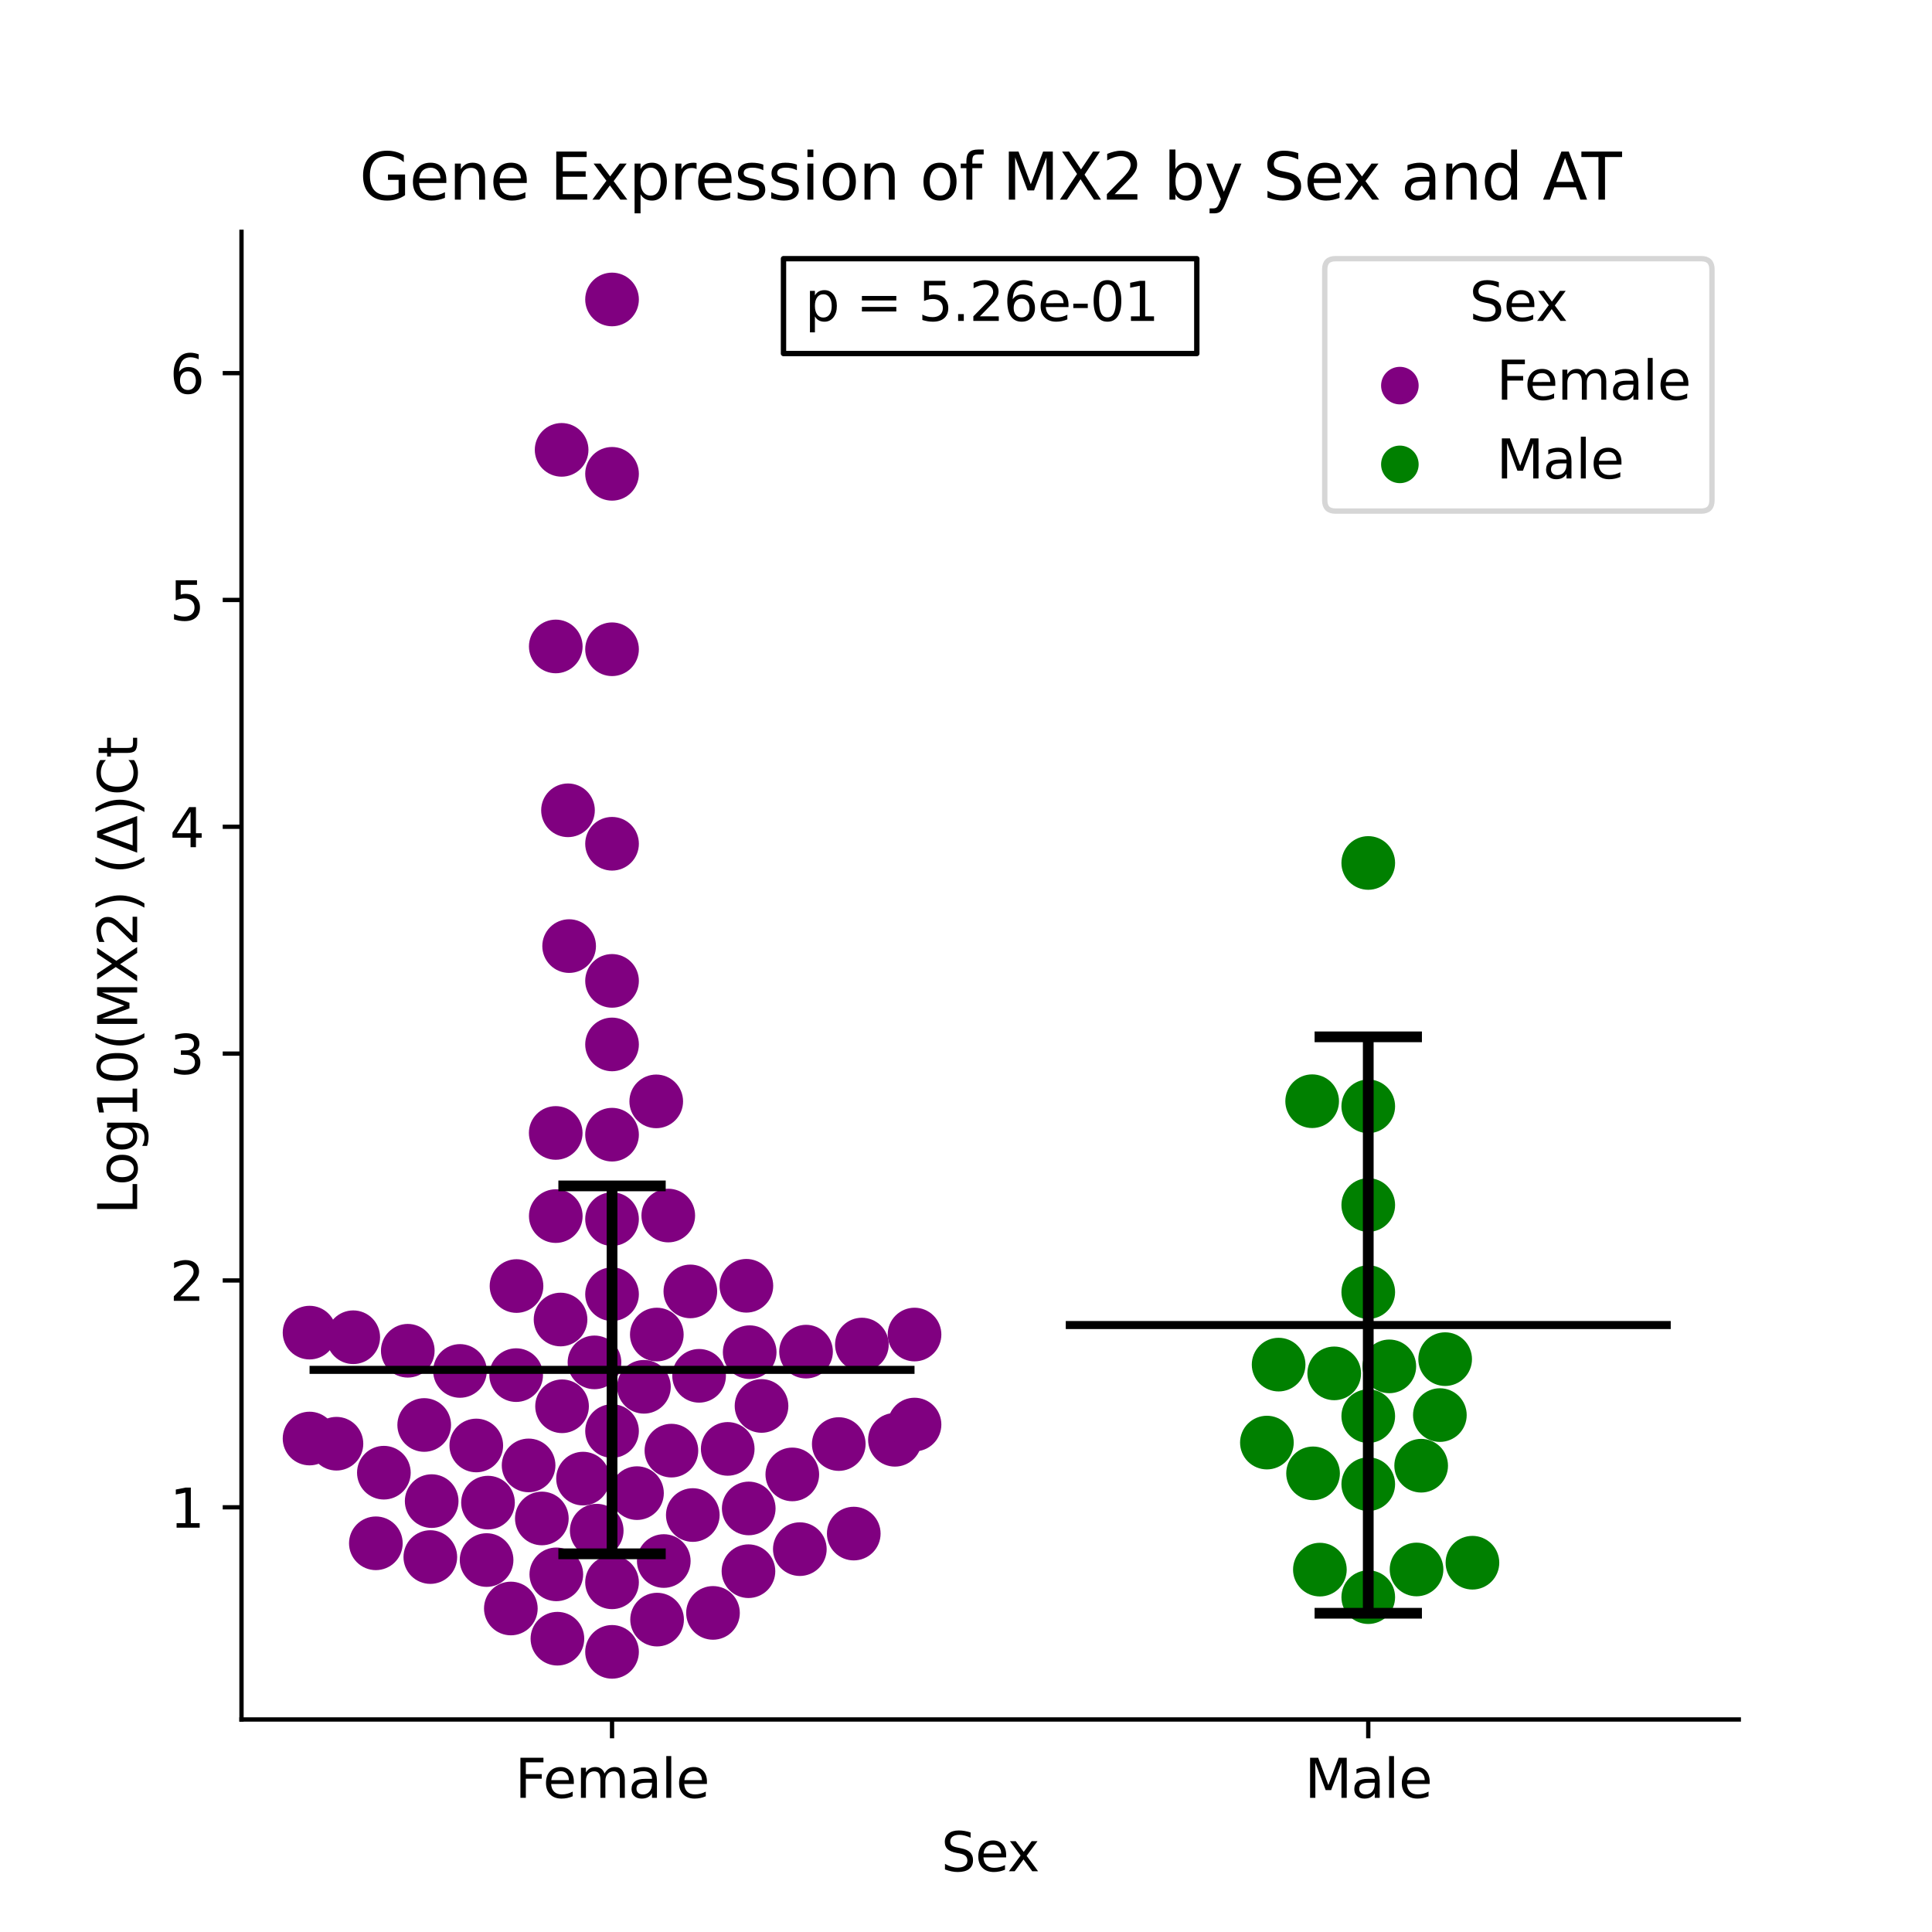 <?xml version="1.0" encoding="utf-8" standalone="no"?>
<!DOCTYPE svg PUBLIC "-//W3C//DTD SVG 1.1//EN"
  "http://www.w3.org/Graphics/SVG/1.1/DTD/svg11.dtd">
<svg xmlns:xlink="http://www.w3.org/1999/xlink" width="360pt" height="360pt" viewBox="0 0 360 360" xmlns="http://www.w3.org/2000/svg" version="1.1">
 <defs>
  <style type="text/css">*{stroke-linejoin: round; stroke-linecap: butt}</style>
 </defs>
 <g id="figure_1">
  <g id="patch_1">
   <path d="M 0 360 
L 360 360 
L 360 0 
L 0 0 
z
" style="fill: #ffffff"/>
  </g>
  <g id="axes_1">
   <g id="patch_2">
    <path d="M 45 320.4 
L 324 320.4 
L 324 43.2 
L 45 43.2 
z
" style="fill: #ffffff"/>
   </g>
   <g id="PathCollection_1">
    <defs>
     <path id="C0_0_6b179572ae" d="M 0 5 
C 1.326 5 2.598 4.473 3.536 3.536 
C 4.473 2.598 5 1.326 5 -0 
C 5 -1.326 4.473 -2.598 3.536 -3.536 
C 2.598 -4.473 1.326 -5 0 -5 
C -1.326 -5 -2.598 -4.473 -3.536 -3.536 
C -4.473 -2.598 -5 -1.326 -5 0 
C -5 1.326 -4.473 2.598 -3.536 3.536 
C -2.598 4.473 -1.326 5 0 5 
z
"/>
    </defs>
    <g clip-path="url(#p912bf12d1e)">
     <use xlink:href="#C0_0_6b179572ae" x="119.988" y="258.41" style="fill: #800080"/>
    </g>
    <g clip-path="url(#p912bf12d1e)">
     <use xlink:href="#C0_0_6b179572ae" x="57.682" y="268.05" style="fill: #800080"/>
    </g>
    <g clip-path="url(#p912bf12d1e)">
     <use xlink:href="#C0_0_6b179572ae" x="90.932" y="279.993" style="fill: #800080"/>
    </g>
    <g clip-path="url(#p912bf12d1e)">
     <use xlink:href="#C0_0_6b179572ae" x="114.045" y="120.98" style="fill: #800080"/>
    </g>
    <g clip-path="url(#p912bf12d1e)">
     <use xlink:href="#C0_0_6b179572ae" x="122.28" y="205.226" style="fill: #800080"/>
    </g>
    <g clip-path="url(#p912bf12d1e)">
     <use xlink:href="#C0_0_6b179572ae" x="124.522" y="226.5" style="fill: #800080"/>
    </g>
    <g clip-path="url(#p912bf12d1e)">
     <use xlink:href="#C0_0_6b179572ae" x="166.759" y="268.282" style="fill: #800080"/>
    </g>
    <g clip-path="url(#p912bf12d1e)">
     <use xlink:href="#C0_0_6b179572ae" x="114.045" y="182.773" style="fill: #800080"/>
    </g>
    <g clip-path="url(#p912bf12d1e)">
     <use xlink:href="#C0_0_6b179572ae" x="80.437" y="279.71" style="fill: #800080"/>
    </g>
    <g clip-path="url(#p912bf12d1e)">
     <use xlink:href="#C0_0_6b179572ae" x="114.045" y="227.166" style="fill: #800080"/>
    </g>
    <g clip-path="url(#p912bf12d1e)">
     <use xlink:href="#C0_0_6b179572ae" x="114.045" y="55.8" style="fill: #800080"/>
    </g>
    <g clip-path="url(#p912bf12d1e)">
     <use xlink:href="#C0_0_6b179572ae" x="79.044" y="265.525" style="fill: #800080"/>
    </g>
    <g clip-path="url(#p912bf12d1e)">
     <use xlink:href="#C0_0_6b179572ae" x="114.045" y="241.158" style="fill: #800080"/>
    </g>
    <g clip-path="url(#p912bf12d1e)">
     <use xlink:href="#C0_0_6b179572ae" x="88.748" y="269.344" style="fill: #800080"/>
    </g>
    <g clip-path="url(#p912bf12d1e)">
     <use xlink:href="#C0_0_6b179572ae" x="159.086" y="285.761" style="fill: #800080"/>
    </g>
    <g clip-path="url(#p912bf12d1e)">
     <use xlink:href="#C0_0_6b179572ae" x="125.107" y="270.305" style="fill: #800080"/>
    </g>
    <g clip-path="url(#p912bf12d1e)">
     <use xlink:href="#C0_0_6b179572ae" x="70.036" y="287.571" style="fill: #800080"/>
    </g>
    <g clip-path="url(#p912bf12d1e)">
     <use xlink:href="#C0_0_6b179572ae" x="156.292" y="269.079" style="fill: #800080"/>
    </g>
    <g clip-path="url(#p912bf12d1e)">
     <use xlink:href="#C0_0_6b179572ae" x="141.899" y="261.979" style="fill: #800080"/>
    </g>
    <g clip-path="url(#p912bf12d1e)">
     <use xlink:href="#C0_0_6b179572ae" x="85.712" y="255.456" style="fill: #800080"/>
    </g>
    <g clip-path="url(#p912bf12d1e)">
     <use xlink:href="#C0_0_6b179572ae" x="105.838" y="150.988" style="fill: #800080"/>
    </g>
    <g clip-path="url(#p912bf12d1e)">
     <use xlink:href="#C0_0_6b179572ae" x="100.965" y="282.942" style="fill: #800080"/>
    </g>
    <g clip-path="url(#p912bf12d1e)">
     <use xlink:href="#C0_0_6b179572ae" x="122.388" y="248.674" style="fill: #800080"/>
    </g>
    <g clip-path="url(#p912bf12d1e)">
     <use xlink:href="#C0_0_6b179572ae" x="149.037" y="288.661" style="fill: #800080"/>
    </g>
    <g clip-path="url(#p912bf12d1e)">
     <use xlink:href="#C0_0_6b179572ae" x="103.551" y="211.108" style="fill: #800080"/>
    </g>
    <g clip-path="url(#p912bf12d1e)">
     <use xlink:href="#C0_0_6b179572ae" x="110.772" y="253.86" style="fill: #800080"/>
    </g>
    <g clip-path="url(#p912bf12d1e)">
     <use xlink:href="#C0_0_6b179572ae" x="96.245" y="239.635" style="fill: #800080"/>
    </g>
    <g clip-path="url(#p912bf12d1e)">
     <use xlink:href="#C0_0_6b179572ae" x="104.65" y="83.825" style="fill: #800080"/>
    </g>
    <g clip-path="url(#p912bf12d1e)">
     <use xlink:href="#C0_0_6b179572ae" x="106.05" y="176.291" style="fill: #800080"/>
    </g>
    <g clip-path="url(#p912bf12d1e)">
     <use xlink:href="#C0_0_6b179572ae" x="103.56" y="120.456" style="fill: #800080"/>
    </g>
    <g clip-path="url(#p912bf12d1e)">
     <use xlink:href="#C0_0_6b179572ae" x="114.045" y="194.615" style="fill: #800080"/>
    </g>
    <g clip-path="url(#p912bf12d1e)">
     <use xlink:href="#C0_0_6b179572ae" x="128.635" y="240.636" style="fill: #800080"/>
    </g>
    <g clip-path="url(#p912bf12d1e)">
     <use xlink:href="#C0_0_6b179572ae" x="114.045" y="88.29" style="fill: #800080"/>
    </g>
    <g clip-path="url(#p912bf12d1e)">
     <use xlink:href="#C0_0_6b179572ae" x="108.639" y="275.517" style="fill: #800080"/>
    </g>
    <g clip-path="url(#p912bf12d1e)">
     <use xlink:href="#C0_0_6b179572ae" x="114.045" y="157.224" style="fill: #800080"/>
    </g>
    <g clip-path="url(#p912bf12d1e)">
     <use xlink:href="#C0_0_6b179572ae" x="62.692" y="269.015" style="fill: #800080"/>
    </g>
    <g clip-path="url(#p912bf12d1e)">
     <use xlink:href="#C0_0_6b179572ae" x="114.045" y="266.654" style="fill: #800080"/>
    </g>
    <g clip-path="url(#p912bf12d1e)">
     <use xlink:href="#C0_0_6b179572ae" x="170.409" y="248.672" style="fill: #800080"/>
    </g>
    <g clip-path="url(#p912bf12d1e)">
     <use xlink:href="#C0_0_6b179572ae" x="114.045" y="211.431" style="fill: #800080"/>
    </g>
    <g clip-path="url(#p912bf12d1e)">
     <use xlink:href="#C0_0_6b179572ae" x="57.682" y="248.315" style="fill: #800080"/>
    </g>
    <g clip-path="url(#p912bf12d1e)">
     <use xlink:href="#C0_0_6b179572ae" x="103.562" y="226.603" style="fill: #800080"/>
    </g>
    <g clip-path="url(#p912bf12d1e)">
     <use xlink:href="#C0_0_6b179572ae" x="75.984" y="251.694" style="fill: #800080"/>
    </g>
    <g clip-path="url(#p912bf12d1e)">
     <use xlink:href="#C0_0_6b179572ae" x="104.731" y="262.039" style="fill: #800080"/>
    </g>
    <g clip-path="url(#p912bf12d1e)">
     <use xlink:href="#C0_0_6b179572ae" x="135.601" y="269.981" style="fill: #800080"/>
    </g>
    <g clip-path="url(#p912bf12d1e)">
     <use xlink:href="#C0_0_6b179572ae" x="150.193" y="251.857" style="fill: #800080"/>
    </g>
    <g clip-path="url(#p912bf12d1e)">
     <use xlink:href="#C0_0_6b179572ae" x="147.634" y="274.736" style="fill: #800080"/>
    </g>
    <g clip-path="url(#p912bf12d1e)">
     <use xlink:href="#C0_0_6b179572ae" x="139.694" y="251.962" style="fill: #800080"/>
    </g>
    <g clip-path="url(#p912bf12d1e)">
     <use xlink:href="#C0_0_6b179572ae" x="96.18" y="256.234" style="fill: #800080"/>
    </g>
    <g clip-path="url(#p912bf12d1e)">
     <use xlink:href="#C0_0_6b179572ae" x="160.601" y="250.539" style="fill: #800080"/>
    </g>
    <g clip-path="url(#p912bf12d1e)">
     <use xlink:href="#C0_0_6b179572ae" x="98.497" y="273.057" style="fill: #800080"/>
    </g>
    <g clip-path="url(#p912bf12d1e)">
     <use xlink:href="#C0_0_6b179572ae" x="65.822" y="249.175" style="fill: #800080"/>
    </g>
    <g clip-path="url(#p912bf12d1e)">
     <use xlink:href="#C0_0_6b179572ae" x="118.693" y="278.223" style="fill: #800080"/>
    </g>
    <g clip-path="url(#p912bf12d1e)">
     <use xlink:href="#C0_0_6b179572ae" x="114.045" y="307.8" style="fill: #800080"/>
    </g>
    <g clip-path="url(#p912bf12d1e)">
     <use xlink:href="#C0_0_6b179572ae" x="132.856" y="300.541" style="fill: #800080"/>
    </g>
    <g clip-path="url(#p912bf12d1e)">
     <use xlink:href="#C0_0_6b179572ae" x="129.094" y="282.305" style="fill: #800080"/>
    </g>
    <g clip-path="url(#p912bf12d1e)">
     <use xlink:href="#C0_0_6b179572ae" x="114.045" y="294.841" style="fill: #800080"/>
    </g>
    <g clip-path="url(#p912bf12d1e)">
     <use xlink:href="#C0_0_6b179572ae" x="122.438" y="301.791" style="fill: #800080"/>
    </g>
    <g clip-path="url(#p912bf12d1e)">
     <use xlink:href="#C0_0_6b179572ae" x="139.464" y="292.77" style="fill: #800080"/>
    </g>
    <g clip-path="url(#p912bf12d1e)">
     <use xlink:href="#C0_0_6b179572ae" x="90.669" y="290.692" style="fill: #800080"/>
    </g>
    <g clip-path="url(#p912bf12d1e)">
     <use xlink:href="#C0_0_6b179572ae" x="123.685" y="290.876" style="fill: #800080"/>
    </g>
    <g clip-path="url(#p912bf12d1e)">
     <use xlink:href="#C0_0_6b179572ae" x="139.515" y="281.077" style="fill: #800080"/>
    </g>
    <g clip-path="url(#p912bf12d1e)">
     <use xlink:href="#C0_0_6b179572ae" x="170.409" y="265.445" style="fill: #800080"/>
    </g>
    <g clip-path="url(#p912bf12d1e)">
     <use xlink:href="#C0_0_6b179572ae" x="95.188" y="299.719" style="fill: #800080"/>
    </g>
    <g clip-path="url(#p912bf12d1e)">
     <use xlink:href="#C0_0_6b179572ae" x="103.866" y="305.348" style="fill: #800080"/>
    </g>
    <g clip-path="url(#p912bf12d1e)">
     <use xlink:href="#C0_0_6b179572ae" x="111.19" y="285.218" style="fill: #800080"/>
    </g>
    <g clip-path="url(#p912bf12d1e)">
     <use xlink:href="#C0_0_6b179572ae" x="130.266" y="256.364" style="fill: #800080"/>
    </g>
    <g clip-path="url(#p912bf12d1e)">
     <use xlink:href="#C0_0_6b179572ae" x="104.451" y="245.875" style="fill: #800080"/>
    </g>
    <g clip-path="url(#p912bf12d1e)">
     <use xlink:href="#C0_0_6b179572ae" x="103.662" y="293.358" style="fill: #800080"/>
    </g>
    <g clip-path="url(#p912bf12d1e)">
     <use xlink:href="#C0_0_6b179572ae" x="80.185" y="290.135" style="fill: #800080"/>
    </g>
    <g clip-path="url(#p912bf12d1e)">
     <use xlink:href="#C0_0_6b179572ae" x="139.077" y="239.588" style="fill: #800080"/>
    </g>
    <g clip-path="url(#p912bf12d1e)">
     <use xlink:href="#C0_0_6b179572ae" x="71.53" y="274.414" style="fill: #800080"/>
    </g>
   </g>
   <g id="PathCollection_2">
    <defs>
     <path id="C1_0_12f5c8d9c3" d="M 0 5 
C 1.326 5 2.598 4.473 3.536 3.536 
C 4.473 2.598 5 1.326 5 -0 
C 5 -1.326 4.473 -2.598 3.536 -3.536 
C 2.598 -4.473 1.326 -5 0 -5 
C -1.326 -5 -2.598 -4.473 -3.536 -3.536 
C -4.473 -2.598 -5 -1.326 -5 0 
C -5 1.326 -4.473 2.598 -3.536 3.536 
C -2.598 4.473 -1.326 5 0 5 
z
"/>
    </defs>
    <g clip-path="url(#p912bf12d1e)">
     <use xlink:href="#C1_0_12f5c8d9c3" x="254.955" y="206.148" style="fill: #008000"/>
    </g>
    <g clip-path="url(#p912bf12d1e)">
     <use xlink:href="#C1_0_12f5c8d9c3" x="269.284" y="253.257" style="fill: #008000"/>
    </g>
    <g clip-path="url(#p912bf12d1e)">
     <use xlink:href="#C1_0_12f5c8d9c3" x="274.368" y="291.19" style="fill: #008000"/>
    </g>
    <g clip-path="url(#p912bf12d1e)">
     <use xlink:href="#C1_0_12f5c8d9c3" x="258.88" y="254.603" style="fill: #008000"/>
    </g>
    <g clip-path="url(#p912bf12d1e)">
     <use xlink:href="#C1_0_12f5c8d9c3" x="254.955" y="263.877" style="fill: #008000"/>
    </g>
    <g clip-path="url(#p912bf12d1e)">
     <use xlink:href="#C1_0_12f5c8d9c3" x="236.069" y="268.804" style="fill: #008000"/>
    </g>
    <g clip-path="url(#p912bf12d1e)">
     <use xlink:href="#C1_0_12f5c8d9c3" x="245.941" y="292.477" style="fill: #008000"/>
    </g>
    <g clip-path="url(#p912bf12d1e)">
     <use xlink:href="#C1_0_12f5c8d9c3" x="264.813" y="273.113" style="fill: #008000"/>
    </g>
    <g clip-path="url(#p912bf12d1e)">
     <use xlink:href="#C1_0_12f5c8d9c3" x="254.955" y="160.801" style="fill: #008000"/>
    </g>
    <g clip-path="url(#p912bf12d1e)">
     <use xlink:href="#C1_0_12f5c8d9c3" x="244.67" y="274.539" style="fill: #008000"/>
    </g>
    <g clip-path="url(#p912bf12d1e)">
     <use xlink:href="#C1_0_12f5c8d9c3" x="248.611" y="255.909" style="fill: #008000"/>
    </g>
    <g clip-path="url(#p912bf12d1e)">
     <use xlink:href="#C1_0_12f5c8d9c3" x="254.955" y="224.539" style="fill: #008000"/>
    </g>
    <g clip-path="url(#p912bf12d1e)">
     <use xlink:href="#C1_0_12f5c8d9c3" x="244.502" y="205.195" style="fill: #008000"/>
    </g>
    <g clip-path="url(#p912bf12d1e)">
     <use xlink:href="#C1_0_12f5c8d9c3" x="254.955" y="276.555" style="fill: #008000"/>
    </g>
    <g clip-path="url(#p912bf12d1e)">
     <use xlink:href="#C1_0_12f5c8d9c3" x="268.298" y="263.68" style="fill: #008000"/>
    </g>
    <g clip-path="url(#p912bf12d1e)">
     <use xlink:href="#C1_0_12f5c8d9c3" x="254.955" y="240.768" style="fill: #008000"/>
    </g>
    <g clip-path="url(#p912bf12d1e)">
     <use xlink:href="#C1_0_12f5c8d9c3" x="238.252" y="254.277" style="fill: #008000"/>
    </g>
    <g clip-path="url(#p912bf12d1e)">
     <use xlink:href="#C1_0_12f5c8d9c3" x="254.955" y="297.606" style="fill: #008000"/>
    </g>
    <g clip-path="url(#p912bf12d1e)">
     <use xlink:href="#C1_0_12f5c8d9c3" x="263.951" y="292.449" style="fill: #008000"/>
    </g>
   </g>
   <g id="PathCollection_3"/>
   <g id="PathCollection_4"/>
   <g id="matplotlib.axis_1">
    <g id="xtick_1">
     <g id="line2d_1">
      <defs>
       <path id="m0e604c0a58" d="M 0 0 
L 0 3.5 
" style="stroke: #000000; stroke-width: 0.8"/>
      </defs>
      <g>
       <use xlink:href="#m0e604c0a58" x="114.045" y="320.4" style="stroke: #000000; stroke-width: 0.8"/>
      </g>
     </g>
     <g id="text_1">
      <!-- Female -->
      <g transform="translate(95.968 334.998) scale(0.1 -0.1)">
       <defs>
        <path id="DejaVuSans-46" d="M 628 4666 
L 3309 4666 
L 3309 4134 
L 1259 4134 
L 1259 2759 
L 3109 2759 
L 3109 2228 
L 1259 2228 
L 1259 0 
L 628 0 
L 628 4666 
z
" transform="scale(0.016)"/>
        <path id="DejaVuSans-65" d="M 3597 1894 
L 3597 1613 
L 953 1613 
Q 991 1019 1311 708 
Q 1631 397 2203 397 
Q 2534 397 2845 478 
Q 3156 559 3463 722 
L 3463 178 
Q 3153 47 2828 -22 
Q 2503 -91 2169 -91 
Q 1331 -91 842 396 
Q 353 884 353 1716 
Q 353 2575 817 3079 
Q 1281 3584 2069 3584 
Q 2775 3584 3186 3129 
Q 3597 2675 3597 1894 
z
M 3022 2063 
Q 3016 2534 2758 2815 
Q 2500 3097 2075 3097 
Q 1594 3097 1305 2825 
Q 1016 2553 972 2059 
L 3022 2063 
z
" transform="scale(0.016)"/>
        <path id="DejaVuSans-6d" d="M 3328 2828 
Q 3544 3216 3844 3400 
Q 4144 3584 4550 3584 
Q 5097 3584 5394 3201 
Q 5691 2819 5691 2113 
L 5691 0 
L 5113 0 
L 5113 2094 
Q 5113 2597 4934 2840 
Q 4756 3084 4391 3084 
Q 3944 3084 3684 2787 
Q 3425 2491 3425 1978 
L 3425 0 
L 2847 0 
L 2847 2094 
Q 2847 2600 2669 2842 
Q 2491 3084 2119 3084 
Q 1678 3084 1418 2786 
Q 1159 2488 1159 1978 
L 1159 0 
L 581 0 
L 581 3500 
L 1159 3500 
L 1159 2956 
Q 1356 3278 1631 3431 
Q 1906 3584 2284 3584 
Q 2666 3584 2933 3390 
Q 3200 3197 3328 2828 
z
" transform="scale(0.016)"/>
        <path id="DejaVuSans-61" d="M 2194 1759 
Q 1497 1759 1228 1600 
Q 959 1441 959 1056 
Q 959 750 1161 570 
Q 1363 391 1709 391 
Q 2188 391 2477 730 
Q 2766 1069 2766 1631 
L 2766 1759 
L 2194 1759 
z
M 3341 1997 
L 3341 0 
L 2766 0 
L 2766 531 
Q 2569 213 2275 61 
Q 1981 -91 1556 -91 
Q 1019 -91 701 211 
Q 384 513 384 1019 
Q 384 1609 779 1909 
Q 1175 2209 1959 2209 
L 2766 2209 
L 2766 2266 
Q 2766 2663 2505 2880 
Q 2244 3097 1772 3097 
Q 1472 3097 1187 3025 
Q 903 2953 641 2809 
L 641 3341 
Q 956 3463 1253 3523 
Q 1550 3584 1831 3584 
Q 2591 3584 2966 3190 
Q 3341 2797 3341 1997 
z
" transform="scale(0.016)"/>
        <path id="DejaVuSans-6c" d="M 603 4863 
L 1178 4863 
L 1178 0 
L 603 0 
L 603 4863 
z
" transform="scale(0.016)"/>
       </defs>
       <use xlink:href="#DejaVuSans-46"/>
       <use xlink:href="#DejaVuSans-65" x="52.02"/>
       <use xlink:href="#DejaVuSans-6d" x="113.543"/>
       <use xlink:href="#DejaVuSans-61" x="210.955"/>
       <use xlink:href="#DejaVuSans-6c" x="272.234"/>
       <use xlink:href="#DejaVuSans-65" x="300.018"/>
      </g>
     </g>
    </g>
    <g id="xtick_2">
     <g id="line2d_2">
      <g>
       <use xlink:href="#m0e604c0a58" x="254.955" y="320.4" style="stroke: #000000; stroke-width: 0.8"/>
      </g>
     </g>
     <g id="text_2">
      <!-- Male -->
      <g transform="translate(243.111 334.998) scale(0.1 -0.1)">
       <defs>
        <path id="DejaVuSans-4d" d="M 628 4666 
L 1569 4666 
L 2759 1491 
L 3956 4666 
L 4897 4666 
L 4897 0 
L 4281 0 
L 4281 4097 
L 3078 897 
L 2444 897 
L 1241 4097 
L 1241 0 
L 628 0 
L 628 4666 
z
" transform="scale(0.016)"/>
       </defs>
       <use xlink:href="#DejaVuSans-4d"/>
       <use xlink:href="#DejaVuSans-61" x="86.279"/>
       <use xlink:href="#DejaVuSans-6c" x="147.559"/>
       <use xlink:href="#DejaVuSans-65" x="175.342"/>
      </g>
     </g>
    </g>
    <g id="text_3">
     <!-- Sex -->
     <g transform="translate(175.377 348.677) scale(0.1 -0.1)">
      <defs>
       <path id="DejaVuSans-53" d="M 3425 4513 
L 3425 3897 
Q 3066 4069 2747 4153 
Q 2428 4238 2131 4238 
Q 1616 4238 1336 4038 
Q 1056 3838 1056 3469 
Q 1056 3159 1242 3001 
Q 1428 2844 1947 2747 
L 2328 2669 
Q 3034 2534 3370 2195 
Q 3706 1856 3706 1288 
Q 3706 609 3251 259 
Q 2797 -91 1919 -91 
Q 1588 -91 1214 -16 
Q 841 59 441 206 
L 441 856 
Q 825 641 1194 531 
Q 1563 422 1919 422 
Q 2459 422 2753 634 
Q 3047 847 3047 1241 
Q 3047 1584 2836 1778 
Q 2625 1972 2144 2069 
L 1759 2144 
Q 1053 2284 737 2584 
Q 422 2884 422 3419 
Q 422 4038 858 4394 
Q 1294 4750 2059 4750 
Q 2388 4750 2728 4690 
Q 3069 4631 3425 4513 
z
" transform="scale(0.016)"/>
       <path id="DejaVuSans-78" d="M 3513 3500 
L 2247 1797 
L 3578 0 
L 2900 0 
L 1881 1375 
L 863 0 
L 184 0 
L 1544 1831 
L 300 3500 
L 978 3500 
L 1906 2253 
L 2834 3500 
L 3513 3500 
z
" transform="scale(0.016)"/>
      </defs>
      <use xlink:href="#DejaVuSans-53"/>
      <use xlink:href="#DejaVuSans-65" x="63.477"/>
      <use xlink:href="#DejaVuSans-78" x="123.25"/>
     </g>
    </g>
   </g>
   <g id="matplotlib.axis_2">
    <g id="ytick_1">
     <g id="line2d_3">
      <defs>
       <path id="m4fd0462073" d="M 0 0 
L -3.5 0 
" style="stroke: #000000; stroke-width: 0.8"/>
      </defs>
      <g>
       <use xlink:href="#m4fd0462073" x="45" y="280.86" style="stroke: #000000; stroke-width: 0.8"/>
      </g>
     </g>
     <g id="text_4">
      <!-- 1 -->
      <g transform="translate(31.637 284.66) scale(0.1 -0.1)">
       <defs>
        <path id="DejaVuSans-31" d="M 794 531 
L 1825 531 
L 1825 4091 
L 703 3866 
L 703 4441 
L 1819 4666 
L 2450 4666 
L 2450 531 
L 3481 531 
L 3481 0 
L 794 0 
L 794 531 
z
" transform="scale(0.016)"/>
       </defs>
       <use xlink:href="#DejaVuSans-31"/>
      </g>
     </g>
    </g>
    <g id="ytick_2">
     <g id="line2d_4">
      <g>
       <use xlink:href="#m4fd0462073" x="45" y="238.593" style="stroke: #000000; stroke-width: 0.8"/>
      </g>
     </g>
     <g id="text_5">
      <!-- 2 -->
      <g transform="translate(31.637 242.393) scale(0.1 -0.1)">
       <defs>
        <path id="DejaVuSans-32" d="M 1228 531 
L 3431 531 
L 3431 0 
L 469 0 
L 469 531 
Q 828 903 1448 1529 
Q 2069 2156 2228 2338 
Q 2531 2678 2651 2914 
Q 2772 3150 2772 3378 
Q 2772 3750 2511 3984 
Q 2250 4219 1831 4219 
Q 1534 4219 1204 4116 
Q 875 4013 500 3803 
L 500 4441 
Q 881 4594 1212 4672 
Q 1544 4750 1819 4750 
Q 2544 4750 2975 4387 
Q 3406 4025 3406 3419 
Q 3406 3131 3298 2873 
Q 3191 2616 2906 2266 
Q 2828 2175 2409 1742 
Q 1991 1309 1228 531 
z
" transform="scale(0.016)"/>
       </defs>
       <use xlink:href="#DejaVuSans-32"/>
      </g>
     </g>
    </g>
    <g id="ytick_3">
     <g id="line2d_5">
      <g>
       <use xlink:href="#m4fd0462073" x="45" y="196.326" style="stroke: #000000; stroke-width: 0.8"/>
      </g>
     </g>
     <g id="text_6">
      <!-- 3 -->
      <g transform="translate(31.637 200.126) scale(0.1 -0.1)">
       <defs>
        <path id="DejaVuSans-33" d="M 2597 2516 
Q 3050 2419 3304 2112 
Q 3559 1806 3559 1356 
Q 3559 666 3084 287 
Q 2609 -91 1734 -91 
Q 1441 -91 1130 -33 
Q 819 25 488 141 
L 488 750 
Q 750 597 1062 519 
Q 1375 441 1716 441 
Q 2309 441 2620 675 
Q 2931 909 2931 1356 
Q 2931 1769 2642 2001 
Q 2353 2234 1838 2234 
L 1294 2234 
L 1294 2753 
L 1863 2753 
Q 2328 2753 2575 2939 
Q 2822 3125 2822 3475 
Q 2822 3834 2567 4026 
Q 2313 4219 1838 4219 
Q 1578 4219 1281 4162 
Q 984 4106 628 3988 
L 628 4550 
Q 988 4650 1302 4700 
Q 1616 4750 1894 4750 
Q 2613 4750 3031 4423 
Q 3450 4097 3450 3541 
Q 3450 3153 3228 2886 
Q 3006 2619 2597 2516 
z
" transform="scale(0.016)"/>
       </defs>
       <use xlink:href="#DejaVuSans-33"/>
      </g>
     </g>
    </g>
    <g id="ytick_4">
     <g id="line2d_6">
      <g>
       <use xlink:href="#m4fd0462073" x="45" y="154.059" style="stroke: #000000; stroke-width: 0.8"/>
      </g>
     </g>
     <g id="text_7">
      <!-- 4 -->
      <g transform="translate(31.637 157.859) scale(0.1 -0.1)">
       <defs>
        <path id="DejaVuSans-34" d="M 2419 4116 
L 825 1625 
L 2419 1625 
L 2419 4116 
z
M 2253 4666 
L 3047 4666 
L 3047 1625 
L 3713 1625 
L 3713 1100 
L 3047 1100 
L 3047 0 
L 2419 0 
L 2419 1100 
L 313 1100 
L 313 1709 
L 2253 4666 
z
" transform="scale(0.016)"/>
       </defs>
       <use xlink:href="#DejaVuSans-34"/>
      </g>
     </g>
    </g>
    <g id="ytick_5">
     <g id="line2d_7">
      <g>
       <use xlink:href="#m4fd0462073" x="45" y="111.792" style="stroke: #000000; stroke-width: 0.8"/>
      </g>
     </g>
     <g id="text_8">
      <!-- 5 -->
      <g transform="translate(31.637 115.592) scale(0.1 -0.1)">
       <defs>
        <path id="DejaVuSans-35" d="M 691 4666 
L 3169 4666 
L 3169 4134 
L 1269 4134 
L 1269 2991 
Q 1406 3038 1543 3061 
Q 1681 3084 1819 3084 
Q 2600 3084 3056 2656 
Q 3513 2228 3513 1497 
Q 3513 744 3044 326 
Q 2575 -91 1722 -91 
Q 1428 -91 1123 -41 
Q 819 9 494 109 
L 494 744 
Q 775 591 1075 516 
Q 1375 441 1709 441 
Q 2250 441 2565 725 
Q 2881 1009 2881 1497 
Q 2881 1984 2565 2268 
Q 2250 2553 1709 2553 
Q 1456 2553 1204 2497 
Q 953 2441 691 2322 
L 691 4666 
z
" transform="scale(0.016)"/>
       </defs>
       <use xlink:href="#DejaVuSans-35"/>
      </g>
     </g>
    </g>
    <g id="ytick_6">
     <g id="line2d_8">
      <g>
       <use xlink:href="#m4fd0462073" x="45" y="69.525" style="stroke: #000000; stroke-width: 0.8"/>
      </g>
     </g>
     <g id="text_9">
      <!-- 6 -->
      <g transform="translate(31.637 73.325) scale(0.1 -0.1)">
       <defs>
        <path id="DejaVuSans-36" d="M 2113 2584 
Q 1688 2584 1439 2293 
Q 1191 2003 1191 1497 
Q 1191 994 1439 701 
Q 1688 409 2113 409 
Q 2538 409 2786 701 
Q 3034 994 3034 1497 
Q 3034 2003 2786 2293 
Q 2538 2584 2113 2584 
z
M 3366 4563 
L 3366 3988 
Q 3128 4100 2886 4159 
Q 2644 4219 2406 4219 
Q 1781 4219 1451 3797 
Q 1122 3375 1075 2522 
Q 1259 2794 1537 2939 
Q 1816 3084 2150 3084 
Q 2853 3084 3261 2657 
Q 3669 2231 3669 1497 
Q 3669 778 3244 343 
Q 2819 -91 2113 -91 
Q 1303 -91 875 529 
Q 447 1150 447 2328 
Q 447 3434 972 4092 
Q 1497 4750 2381 4750 
Q 2619 4750 2861 4703 
Q 3103 4656 3366 4563 
z
" transform="scale(0.016)"/>
       </defs>
       <use xlink:href="#DejaVuSans-36"/>
      </g>
     </g>
    </g>
    <g id="text_10">
     <!-- Log10(MX2) (Δ)Ct -->
     <g transform="translate(25.558 226.279) rotate(-90) scale(0.1 -0.1)">
      <defs>
       <path id="DejaVuSans-4c" d="M 628 4666 
L 1259 4666 
L 1259 531 
L 3531 531 
L 3531 0 
L 628 0 
L 628 4666 
z
" transform="scale(0.016)"/>
       <path id="DejaVuSans-6f" d="M 1959 3097 
Q 1497 3097 1228 2736 
Q 959 2375 959 1747 
Q 959 1119 1226 758 
Q 1494 397 1959 397 
Q 2419 397 2687 759 
Q 2956 1122 2956 1747 
Q 2956 2369 2687 2733 
Q 2419 3097 1959 3097 
z
M 1959 3584 
Q 2709 3584 3137 3096 
Q 3566 2609 3566 1747 
Q 3566 888 3137 398 
Q 2709 -91 1959 -91 
Q 1206 -91 779 398 
Q 353 888 353 1747 
Q 353 2609 779 3096 
Q 1206 3584 1959 3584 
z
" transform="scale(0.016)"/>
       <path id="DejaVuSans-67" d="M 2906 1791 
Q 2906 2416 2648 2759 
Q 2391 3103 1925 3103 
Q 1463 3103 1205 2759 
Q 947 2416 947 1791 
Q 947 1169 1205 825 
Q 1463 481 1925 481 
Q 2391 481 2648 825 
Q 2906 1169 2906 1791 
z
M 3481 434 
Q 3481 -459 3084 -895 
Q 2688 -1331 1869 -1331 
Q 1566 -1331 1297 -1286 
Q 1028 -1241 775 -1147 
L 775 -588 
Q 1028 -725 1275 -790 
Q 1522 -856 1778 -856 
Q 2344 -856 2625 -561 
Q 2906 -266 2906 331 
L 2906 616 
Q 2728 306 2450 153 
Q 2172 0 1784 0 
Q 1141 0 747 490 
Q 353 981 353 1791 
Q 353 2603 747 3093 
Q 1141 3584 1784 3584 
Q 2172 3584 2450 3431 
Q 2728 3278 2906 2969 
L 2906 3500 
L 3481 3500 
L 3481 434 
z
" transform="scale(0.016)"/>
       <path id="DejaVuSans-30" d="M 2034 4250 
Q 1547 4250 1301 3770 
Q 1056 3291 1056 2328 
Q 1056 1369 1301 889 
Q 1547 409 2034 409 
Q 2525 409 2770 889 
Q 3016 1369 3016 2328 
Q 3016 3291 2770 3770 
Q 2525 4250 2034 4250 
z
M 2034 4750 
Q 2819 4750 3233 4129 
Q 3647 3509 3647 2328 
Q 3647 1150 3233 529 
Q 2819 -91 2034 -91 
Q 1250 -91 836 529 
Q 422 1150 422 2328 
Q 422 3509 836 4129 
Q 1250 4750 2034 4750 
z
" transform="scale(0.016)"/>
       <path id="DejaVuSans-28" d="M 1984 4856 
Q 1566 4138 1362 3434 
Q 1159 2731 1159 2009 
Q 1159 1288 1364 580 
Q 1569 -128 1984 -844 
L 1484 -844 
Q 1016 -109 783 600 
Q 550 1309 550 2009 
Q 550 2706 781 3412 
Q 1013 4119 1484 4856 
L 1984 4856 
z
" transform="scale(0.016)"/>
       <path id="DejaVuSans-58" d="M 403 4666 
L 1081 4666 
L 2241 2931 
L 3406 4666 
L 4084 4666 
L 2584 2425 
L 4184 0 
L 3506 0 
L 2194 1984 
L 872 0 
L 191 0 
L 1856 2491 
L 403 4666 
z
" transform="scale(0.016)"/>
       <path id="DejaVuSans-29" d="M 513 4856 
L 1013 4856 
Q 1481 4119 1714 3412 
Q 1947 2706 1947 2009 
Q 1947 1309 1714 600 
Q 1481 -109 1013 -844 
L 513 -844 
Q 928 -128 1133 580 
Q 1338 1288 1338 2009 
Q 1338 2731 1133 3434 
Q 928 4138 513 4856 
z
" transform="scale(0.016)"/>
       <path id="DejaVuSans-20" transform="scale(0.016)"/>
       <path id="DejaVuSans-394" d="M 2188 4044 
L 906 525 
L 3472 525 
L 2188 4044 
z
M 50 0 
L 1831 4666 
L 2547 4666 
L 4325 0 
L 50 0 
z
" transform="scale(0.016)"/>
       <path id="DejaVuSans-43" d="M 4122 4306 
L 4122 3641 
Q 3803 3938 3442 4084 
Q 3081 4231 2675 4231 
Q 1875 4231 1450 3742 
Q 1025 3253 1025 2328 
Q 1025 1406 1450 917 
Q 1875 428 2675 428 
Q 3081 428 3442 575 
Q 3803 722 4122 1019 
L 4122 359 
Q 3791 134 3420 21 
Q 3050 -91 2638 -91 
Q 1578 -91 968 557 
Q 359 1206 359 2328 
Q 359 3453 968 4101 
Q 1578 4750 2638 4750 
Q 3056 4750 3426 4639 
Q 3797 4528 4122 4306 
z
" transform="scale(0.016)"/>
       <path id="DejaVuSans-74" d="M 1172 4494 
L 1172 3500 
L 2356 3500 
L 2356 3053 
L 1172 3053 
L 1172 1153 
Q 1172 725 1289 603 
Q 1406 481 1766 481 
L 2356 481 
L 2356 0 
L 1766 0 
Q 1100 0 847 248 
Q 594 497 594 1153 
L 594 3053 
L 172 3053 
L 172 3500 
L 594 3500 
L 594 4494 
L 1172 4494 
z
" transform="scale(0.016)"/>
      </defs>
      <use xlink:href="#DejaVuSans-4c"/>
      <use xlink:href="#DejaVuSans-6f" x="53.963"/>
      <use xlink:href="#DejaVuSans-67" x="115.145"/>
      <use xlink:href="#DejaVuSans-31" x="178.621"/>
      <use xlink:href="#DejaVuSans-30" x="242.244"/>
      <use xlink:href="#DejaVuSans-28" x="305.867"/>
      <use xlink:href="#DejaVuSans-4d" x="344.881"/>
      <use xlink:href="#DejaVuSans-58" x="431.16"/>
      <use xlink:href="#DejaVuSans-32" x="499.666"/>
      <use xlink:href="#DejaVuSans-29" x="563.289"/>
      <use xlink:href="#DejaVuSans-20" x="602.303"/>
      <use xlink:href="#DejaVuSans-28" x="634.09"/>
      <use xlink:href="#DejaVuSans-394" x="673.104"/>
      <use xlink:href="#DejaVuSans-29" x="741.512"/>
      <use xlink:href="#DejaVuSans-43" x="780.525"/>
      <use xlink:href="#DejaVuSans-74" x="850.35"/>
     </g>
    </g>
   </g>
   <g id="LineCollection_1">
    <path d="M 114.045 289.531 
L 114.045 220.973 
" clip-path="url(#p912bf12d1e)" style="fill: none; stroke: #000000; stroke-width: 2"/>
   </g>
   <g id="line2d_9">
    <defs>
     <path id="m9e4b2a96e4" d="M 10 0 
L -10 -0 
" style="stroke: #000000; stroke-width: 2"/>
    </defs>
    <g clip-path="url(#p912bf12d1e)">
     <use xlink:href="#m9e4b2a96e4" x="114.045" y="289.531" style="stroke: #000000; stroke-width: 2"/>
    </g>
   </g>
   <g id="line2d_10">
    <g clip-path="url(#p912bf12d1e)">
     <use xlink:href="#m9e4b2a96e4" x="114.045" y="220.973" style="stroke: #000000; stroke-width: 2"/>
    </g>
   </g>
   <g id="LineCollection_2">
    <path d="M 254.955 300.607 
L 254.955 193.2 
" clip-path="url(#p912bf12d1e)" style="fill: none; stroke: #000000; stroke-width: 2"/>
   </g>
   <g id="line2d_11">
    <g clip-path="url(#p912bf12d1e)">
     <use xlink:href="#m9e4b2a96e4" x="254.955" y="300.607" style="stroke: #000000; stroke-width: 2"/>
    </g>
   </g>
   <g id="line2d_12">
    <g clip-path="url(#p912bf12d1e)">
     <use xlink:href="#m9e4b2a96e4" x="254.955" y="193.2" style="stroke: #000000; stroke-width: 2"/>
    </g>
   </g>
   <g id="LineCollection_3">
    <path d="M 57.682 255.252 
L 170.409 255.252 
" clip-path="url(#p912bf12d1e)" style="fill: none; stroke: #000000; stroke-width: 1.5"/>
   </g>
   <g id="LineCollection_4">
    <path d="M 198.591 246.903 
L 311.318 246.903 
" clip-path="url(#p912bf12d1e)" style="fill: none; stroke: #000000; stroke-width: 1.5"/>
   </g>
   <g id="patch_3">
    <path d="M 45 320.4 
L 45 43.2 
" style="fill: none; stroke: #000000; stroke-width: 0.8; stroke-linejoin: miter; stroke-linecap: square"/>
   </g>
   <g id="patch_4">
    <path d="M 45 320.4 
L 324 320.4 
" style="fill: none; stroke: #000000; stroke-width: 0.8; stroke-linejoin: miter; stroke-linecap: square"/>
   </g>
   <g id="text_11">
    <!-- Gene Expression of MX2 by Sex and AT -->
    <g transform="translate(66.962 37.2) scale(0.12 -0.12)">
     <defs>
      <path id="DejaVuSans-47" d="M 3809 666 
L 3809 1919 
L 2778 1919 
L 2778 2438 
L 4434 2438 
L 4434 434 
Q 4069 175 3628 42 
Q 3188 -91 2688 -91 
Q 1594 -91 976 548 
Q 359 1188 359 2328 
Q 359 3472 976 4111 
Q 1594 4750 2688 4750 
Q 3144 4750 3555 4637 
Q 3966 4525 4313 4306 
L 4313 3634 
Q 3963 3931 3569 4081 
Q 3175 4231 2741 4231 
Q 1884 4231 1454 3753 
Q 1025 3275 1025 2328 
Q 1025 1384 1454 906 
Q 1884 428 2741 428 
Q 3075 428 3337 486 
Q 3600 544 3809 666 
z
" transform="scale(0.016)"/>
      <path id="DejaVuSans-6e" d="M 3513 2113 
L 3513 0 
L 2938 0 
L 2938 2094 
Q 2938 2591 2744 2837 
Q 2550 3084 2163 3084 
Q 1697 3084 1428 2787 
Q 1159 2491 1159 1978 
L 1159 0 
L 581 0 
L 581 3500 
L 1159 3500 
L 1159 2956 
Q 1366 3272 1645 3428 
Q 1925 3584 2291 3584 
Q 2894 3584 3203 3211 
Q 3513 2838 3513 2113 
z
" transform="scale(0.016)"/>
      <path id="DejaVuSans-45" d="M 628 4666 
L 3578 4666 
L 3578 4134 
L 1259 4134 
L 1259 2753 
L 3481 2753 
L 3481 2222 
L 1259 2222 
L 1259 531 
L 3634 531 
L 3634 0 
L 628 0 
L 628 4666 
z
" transform="scale(0.016)"/>
      <path id="DejaVuSans-70" d="M 1159 525 
L 1159 -1331 
L 581 -1331 
L 581 3500 
L 1159 3500 
L 1159 2969 
Q 1341 3281 1617 3432 
Q 1894 3584 2278 3584 
Q 2916 3584 3314 3078 
Q 3713 2572 3713 1747 
Q 3713 922 3314 415 
Q 2916 -91 2278 -91 
Q 1894 -91 1617 61 
Q 1341 213 1159 525 
z
M 3116 1747 
Q 3116 2381 2855 2742 
Q 2594 3103 2138 3103 
Q 1681 3103 1420 2742 
Q 1159 2381 1159 1747 
Q 1159 1113 1420 752 
Q 1681 391 2138 391 
Q 2594 391 2855 752 
Q 3116 1113 3116 1747 
z
" transform="scale(0.016)"/>
      <path id="DejaVuSans-72" d="M 2631 2963 
Q 2534 3019 2420 3045 
Q 2306 3072 2169 3072 
Q 1681 3072 1420 2755 
Q 1159 2438 1159 1844 
L 1159 0 
L 581 0 
L 581 3500 
L 1159 3500 
L 1159 2956 
Q 1341 3275 1631 3429 
Q 1922 3584 2338 3584 
Q 2397 3584 2469 3576 
Q 2541 3569 2628 3553 
L 2631 2963 
z
" transform="scale(0.016)"/>
      <path id="DejaVuSans-73" d="M 2834 3397 
L 2834 2853 
Q 2591 2978 2328 3040 
Q 2066 3103 1784 3103 
Q 1356 3103 1142 2972 
Q 928 2841 928 2578 
Q 928 2378 1081 2264 
Q 1234 2150 1697 2047 
L 1894 2003 
Q 2506 1872 2764 1633 
Q 3022 1394 3022 966 
Q 3022 478 2636 193 
Q 2250 -91 1575 -91 
Q 1294 -91 989 -36 
Q 684 19 347 128 
L 347 722 
Q 666 556 975 473 
Q 1284 391 1588 391 
Q 1994 391 2212 530 
Q 2431 669 2431 922 
Q 2431 1156 2273 1281 
Q 2116 1406 1581 1522 
L 1381 1569 
Q 847 1681 609 1914 
Q 372 2147 372 2553 
Q 372 3047 722 3315 
Q 1072 3584 1716 3584 
Q 2034 3584 2315 3537 
Q 2597 3491 2834 3397 
z
" transform="scale(0.016)"/>
      <path id="DejaVuSans-69" d="M 603 3500 
L 1178 3500 
L 1178 0 
L 603 0 
L 603 3500 
z
M 603 4863 
L 1178 4863 
L 1178 4134 
L 603 4134 
L 603 4863 
z
" transform="scale(0.016)"/>
      <path id="DejaVuSans-66" d="M 2375 4863 
L 2375 4384 
L 1825 4384 
Q 1516 4384 1395 4259 
Q 1275 4134 1275 3809 
L 1275 3500 
L 2222 3500 
L 2222 3053 
L 1275 3053 
L 1275 0 
L 697 0 
L 697 3053 
L 147 3053 
L 147 3500 
L 697 3500 
L 697 3744 
Q 697 4328 969 4595 
Q 1241 4863 1831 4863 
L 2375 4863 
z
" transform="scale(0.016)"/>
      <path id="DejaVuSans-62" d="M 3116 1747 
Q 3116 2381 2855 2742 
Q 2594 3103 2138 3103 
Q 1681 3103 1420 2742 
Q 1159 2381 1159 1747 
Q 1159 1113 1420 752 
Q 1681 391 2138 391 
Q 2594 391 2855 752 
Q 3116 1113 3116 1747 
z
M 1159 2969 
Q 1341 3281 1617 3432 
Q 1894 3584 2278 3584 
Q 2916 3584 3314 3078 
Q 3713 2572 3713 1747 
Q 3713 922 3314 415 
Q 2916 -91 2278 -91 
Q 1894 -91 1617 61 
Q 1341 213 1159 525 
L 1159 0 
L 581 0 
L 581 4863 
L 1159 4863 
L 1159 2969 
z
" transform="scale(0.016)"/>
      <path id="DejaVuSans-79" d="M 2059 -325 
Q 1816 -950 1584 -1140 
Q 1353 -1331 966 -1331 
L 506 -1331 
L 506 -850 
L 844 -850 
Q 1081 -850 1212 -737 
Q 1344 -625 1503 -206 
L 1606 56 
L 191 3500 
L 800 3500 
L 1894 763 
L 2988 3500 
L 3597 3500 
L 2059 -325 
z
" transform="scale(0.016)"/>
      <path id="DejaVuSans-64" d="M 2906 2969 
L 2906 4863 
L 3481 4863 
L 3481 0 
L 2906 0 
L 2906 525 
Q 2725 213 2448 61 
Q 2172 -91 1784 -91 
Q 1150 -91 751 415 
Q 353 922 353 1747 
Q 353 2572 751 3078 
Q 1150 3584 1784 3584 
Q 2172 3584 2448 3432 
Q 2725 3281 2906 2969 
z
M 947 1747 
Q 947 1113 1208 752 
Q 1469 391 1925 391 
Q 2381 391 2643 752 
Q 2906 1113 2906 1747 
Q 2906 2381 2643 2742 
Q 2381 3103 1925 3103 
Q 1469 3103 1208 2742 
Q 947 2381 947 1747 
z
" transform="scale(0.016)"/>
      <path id="DejaVuSans-41" d="M 2188 4044 
L 1331 1722 
L 3047 1722 
L 2188 4044 
z
M 1831 4666 
L 2547 4666 
L 4325 0 
L 3669 0 
L 3244 1197 
L 1141 1197 
L 716 0 
L 50 0 
L 1831 4666 
z
" transform="scale(0.016)"/>
      <path id="DejaVuSans-54" d="M -19 4666 
L 3928 4666 
L 3928 4134 
L 2272 4134 
L 2272 0 
L 1638 0 
L 1638 4134 
L -19 4134 
L -19 4666 
z
" transform="scale(0.016)"/>
     </defs>
     <use xlink:href="#DejaVuSans-47"/>
     <use xlink:href="#DejaVuSans-65" x="77.49"/>
     <use xlink:href="#DejaVuSans-6e" x="139.014"/>
     <use xlink:href="#DejaVuSans-65" x="202.393"/>
     <use xlink:href="#DejaVuSans-20" x="263.916"/>
     <use xlink:href="#DejaVuSans-45" x="295.703"/>
     <use xlink:href="#DejaVuSans-78" x="358.887"/>
     <use xlink:href="#DejaVuSans-70" x="418.066"/>
     <use xlink:href="#DejaVuSans-72" x="481.543"/>
     <use xlink:href="#DejaVuSans-65" x="520.406"/>
     <use xlink:href="#DejaVuSans-73" x="581.93"/>
     <use xlink:href="#DejaVuSans-73" x="634.029"/>
     <use xlink:href="#DejaVuSans-69" x="686.129"/>
     <use xlink:href="#DejaVuSans-6f" x="713.912"/>
     <use xlink:href="#DejaVuSans-6e" x="775.094"/>
     <use xlink:href="#DejaVuSans-20" x="838.473"/>
     <use xlink:href="#DejaVuSans-6f" x="870.26"/>
     <use xlink:href="#DejaVuSans-66" x="931.441"/>
     <use xlink:href="#DejaVuSans-20" x="966.646"/>
     <use xlink:href="#DejaVuSans-4d" x="998.434"/>
     <use xlink:href="#DejaVuSans-58" x="1084.713"/>
     <use xlink:href="#DejaVuSans-32" x="1153.219"/>
     <use xlink:href="#DejaVuSans-20" x="1216.842"/>
     <use xlink:href="#DejaVuSans-62" x="1248.629"/>
     <use xlink:href="#DejaVuSans-79" x="1312.105"/>
     <use xlink:href="#DejaVuSans-20" x="1371.285"/>
     <use xlink:href="#DejaVuSans-53" x="1403.072"/>
     <use xlink:href="#DejaVuSans-65" x="1466.549"/>
     <use xlink:href="#DejaVuSans-78" x="1526.322"/>
     <use xlink:href="#DejaVuSans-20" x="1585.502"/>
     <use xlink:href="#DejaVuSans-61" x="1617.289"/>
     <use xlink:href="#DejaVuSans-6e" x="1678.568"/>
     <use xlink:href="#DejaVuSans-64" x="1741.947"/>
     <use xlink:href="#DejaVuSans-20" x="1805.424"/>
     <use xlink:href="#DejaVuSans-41" x="1837.211"/>
     <use xlink:href="#DejaVuSans-54" x="1897.869"/>
    </g>
   </g>
   <g id="patch_5">
    <path d="M 145.993 65.878 
L 223.007 65.878 
L 223.007 48.2 
L 145.993 48.2 
z
" style="fill: #ffffff; stroke: #000000; stroke-linejoin: miter"/>
   </g>
   <g id="text_12">
    <!-- p = 5.26e-01  -->
    <g transform="translate(149.993 59.798) scale(0.1 -0.1)">
     <defs>
      <path id="DejaVuSans-3d" d="M 678 2906 
L 4684 2906 
L 4684 2381 
L 678 2381 
L 678 2906 
z
M 678 1631 
L 4684 1631 
L 4684 1100 
L 678 1100 
L 678 1631 
z
" transform="scale(0.016)"/>
      <path id="DejaVuSans-2e" d="M 684 794 
L 1344 794 
L 1344 0 
L 684 0 
L 684 794 
z
" transform="scale(0.016)"/>
      <path id="DejaVuSans-2d" d="M 313 2009 
L 1997 2009 
L 1997 1497 
L 313 1497 
L 313 2009 
z
" transform="scale(0.016)"/>
     </defs>
     <use xlink:href="#DejaVuSans-70"/>
     <use xlink:href="#DejaVuSans-20" x="63.477"/>
     <use xlink:href="#DejaVuSans-3d" x="95.264"/>
     <use xlink:href="#DejaVuSans-20" x="179.053"/>
     <use xlink:href="#DejaVuSans-35" x="210.84"/>
     <use xlink:href="#DejaVuSans-2e" x="274.463"/>
     <use xlink:href="#DejaVuSans-32" x="306.25"/>
     <use xlink:href="#DejaVuSans-36" x="369.873"/>
     <use xlink:href="#DejaVuSans-65" x="433.496"/>
     <use xlink:href="#DejaVuSans-2d" x="495.02"/>
     <use xlink:href="#DejaVuSans-30" x="531.104"/>
     <use xlink:href="#DejaVuSans-31" x="594.727"/>
     <use xlink:href="#DejaVuSans-20" x="658.35"/>
    </g>
   </g>
   <g id="legend_1">
    <g id="patch_6">
     <path d="M 248.845 95.234 
L 317 95.234 
Q 319 95.234 319 93.234 
L 319 50.2 
Q 319 48.2 317 48.2 
L 248.845 48.2 
Q 246.845 48.2 246.845 50.2 
L 246.845 93.234 
Q 246.845 95.234 248.845 95.234 
z
" style="fill: #ffffff; opacity: 0.8; stroke: #cccccc; stroke-linejoin: miter"/>
    </g>
    <g id="text_13">
     <!-- Sex -->
     <g transform="translate(273.8 59.798) scale(0.1 -0.1)">
      <use xlink:href="#DejaVuSans-53"/>
      <use xlink:href="#DejaVuSans-65" x="63.477"/>
      <use xlink:href="#DejaVuSans-78" x="123.25"/>
     </g>
    </g>
    <g id="PathCollection_5">
     <defs>
      <path id="m9b2098d0f4" d="M 0 3 
C 0.796 3 1.559 2.684 2.121 2.121 
C 2.684 1.559 3 0.796 3 0 
C 3 -0.796 2.684 -1.559 2.121 -2.121 
C 1.559 -2.684 0.796 -3 0 -3 
C -0.796 -3 -1.559 -2.684 -2.121 -2.121 
C -2.684 -1.559 -3 -0.796 -3 0 
C -3 0.796 -2.684 1.559 -2.121 2.121 
C -1.559 2.684 -0.796 3 0 3 
z
" style="stroke: #800080"/>
     </defs>
     <g>
      <use xlink:href="#m9b2098d0f4" x="260.845" y="71.852" style="fill: #800080; stroke: #800080"/>
     </g>
    </g>
    <g id="text_14">
     <!-- Female -->
     <g transform="translate(278.845 74.477) scale(0.1 -0.1)">
      <use xlink:href="#DejaVuSans-46"/>
      <use xlink:href="#DejaVuSans-65" x="52.02"/>
      <use xlink:href="#DejaVuSans-6d" x="113.543"/>
      <use xlink:href="#DejaVuSans-61" x="210.955"/>
      <use xlink:href="#DejaVuSans-6c" x="272.234"/>
      <use xlink:href="#DejaVuSans-65" x="300.018"/>
     </g>
    </g>
    <g id="PathCollection_6">
     <defs>
      <path id="m1505ae0714" d="M 0 3 
C 0.796 3 1.559 2.684 2.121 2.121 
C 2.684 1.559 3 0.796 3 0 
C 3 -0.796 2.684 -1.559 2.121 -2.121 
C 1.559 -2.684 0.796 -3 0 -3 
C -0.796 -3 -1.559 -2.684 -2.121 -2.121 
C -2.684 -1.559 -3 -0.796 -3 0 
C -3 0.796 -2.684 1.559 -2.121 2.121 
C -1.559 2.684 -0.796 3 0 3 
z
" style="stroke: #008000"/>
     </defs>
     <g>
      <use xlink:href="#m1505ae0714" x="260.845" y="86.53" style="fill: #008000; stroke: #008000"/>
     </g>
    </g>
    <g id="text_15">
     <!-- Male -->
     <g transform="translate(278.845 89.155) scale(0.1 -0.1)">
      <use xlink:href="#DejaVuSans-4d"/>
      <use xlink:href="#DejaVuSans-61" x="86.279"/>
      <use xlink:href="#DejaVuSans-6c" x="147.559"/>
      <use xlink:href="#DejaVuSans-65" x="175.342"/>
     </g>
    </g>
   </g>
  </g>
 </g>
 <defs>
  <clipPath id="p912bf12d1e">
   <rect x="45" y="43.2" width="279" height="277.2"/>
  </clipPath>
 </defs>
</svg>
